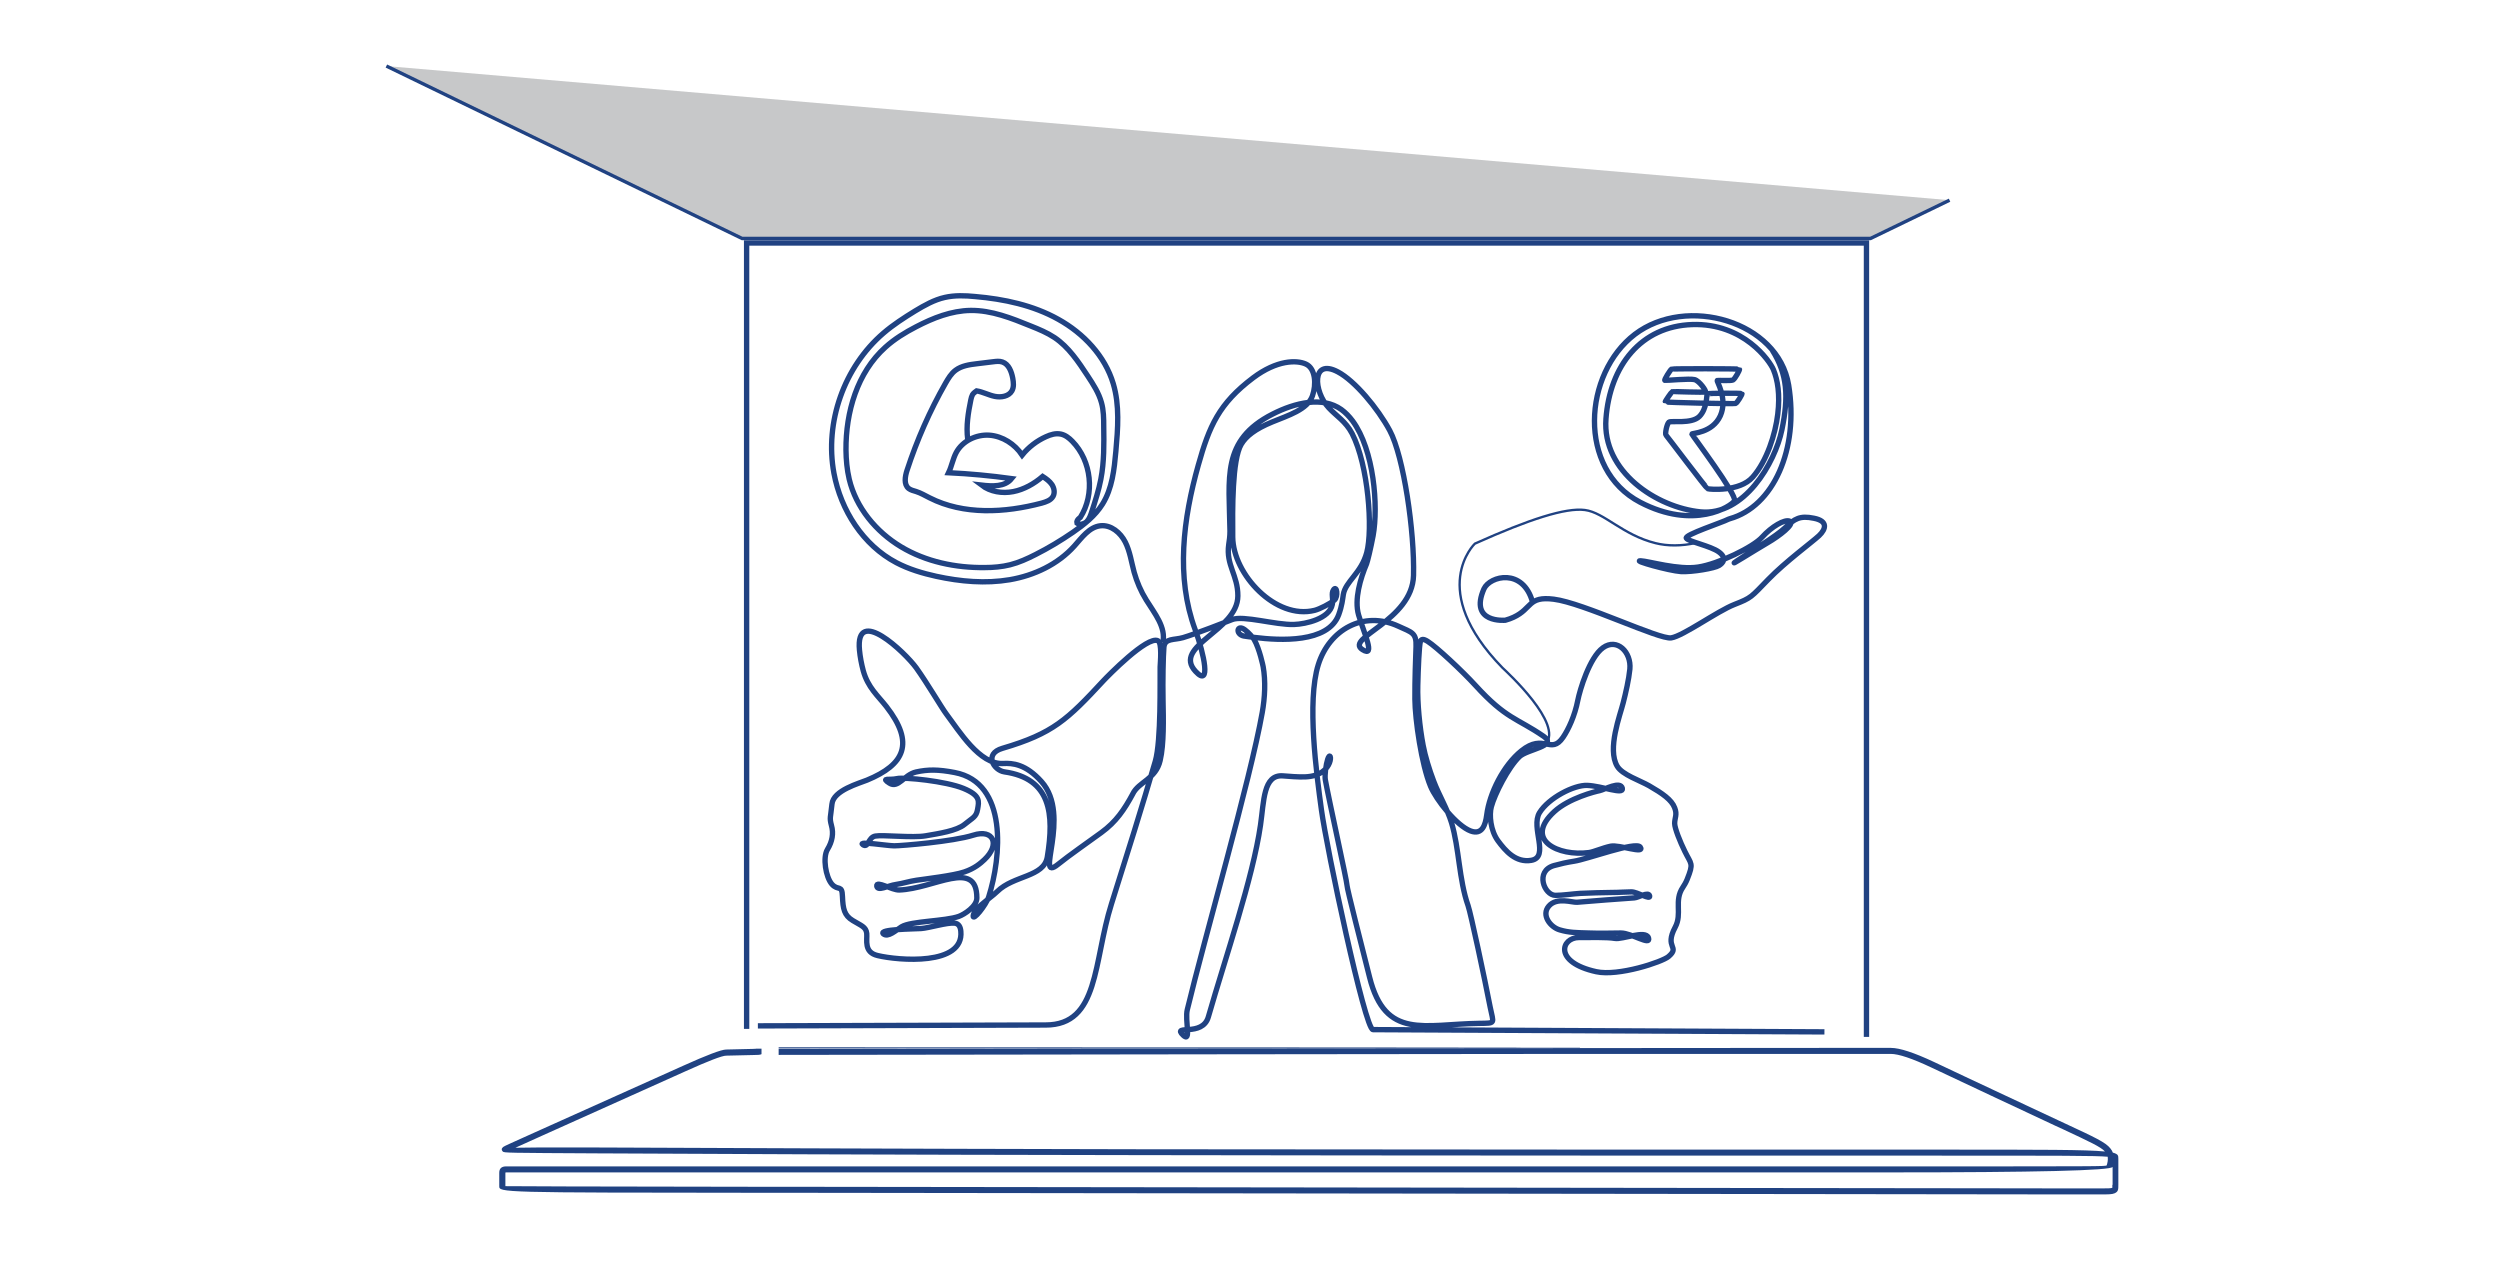 <svg width="233" height="119" viewBox="0 0 233 119" fill="none" xmlns="http://www.w3.org/2000/svg">
<path d="M36 6.156L181.699 18.657L174.329 22.226H69.165L36 6.156Z" fill="#C7C8C9"/>
<path d="M36.011 6.156L69.165 22.226H174.328L181.698 18.657" stroke="#204282" stroke-width="0.32" stroke-miterlimit="10"/>
<path d="M69.585 95.892V22.646H173.955V96.639" stroke="#204282" stroke-width="0.5" stroke-miterlimit="10"/>
<path d="M170.037 96.171L127.962 95.961C127.216 95.961 123.636 79.029 123.158 75.484C122.703 72.125 121.782 65.408 122.866 61.944C123.881 58.703 127.064 56.86 130.329 58.364C131.601 58.947 132.02 58.971 131.974 60.254C131.939 61.291 131.857 63.367 131.869 65.151C131.88 67.064 132.487 71.262 133.326 73.279C133.851 74.55 135.764 76.976 137.081 77.454C138.143 77.839 138.446 76.871 138.562 75.962C138.819 73.933 140.113 71.332 141.793 69.979C143.892 68.288 144.533 70.387 145.676 68.72C146.177 67.985 146.772 66.714 147.052 65.268C147.239 64.323 148.137 61.28 149.396 60.37C150.702 59.426 152.055 60.767 151.903 62.364C151.81 63.321 151.507 64.627 151.285 65.49C151.005 66.632 149.769 69.804 150.725 71.414C151.192 72.207 152.871 72.755 153.699 73.233C154.935 73.944 155.798 74.539 156.078 75.285C156.335 75.938 156.078 76.207 156.078 76.743C156.078 77.198 156.591 78.469 157.023 79.343C157.629 80.591 157.862 80.405 157.244 81.956C157.116 82.27 156.976 82.492 156.848 82.69C155.985 83.961 156.813 85.139 156.125 86.422C155.087 88.369 156.626 88.195 155.507 89.151C154.924 89.652 150.83 91.017 148.766 90.562C144.743 89.675 145.513 87.378 147.157 87.378C148.148 87.378 149.804 87.332 150.504 87.46C151.204 87.588 153.396 86.632 153.641 87.413C153.886 88.195 152.066 86.958 151.075 86.958C150.084 86.958 149.291 87.005 148.102 86.958C146.9 86.923 146.236 86.923 145.373 86.667C144.498 86.422 143.612 85.279 144.358 84.439C145.105 83.588 146.527 84.125 146.982 84.09C147.437 84.043 151.985 83.693 152.335 83.681C152.685 83.658 153.641 83.063 153.746 83.495C153.851 83.926 152.603 83.122 152.055 83.122C151.507 83.122 150.935 83.18 150.177 83.18C149.419 83.18 148.125 83.227 147.285 83.262C146.656 83.297 145.653 83.448 144.976 83.448C143.915 83.448 143.04 81.186 144.825 80.673C145.361 80.521 146.072 80.358 146.702 80.265C147.88 80.101 152.475 78.376 152.871 78.947C153.349 79.635 150.912 78.702 150.119 78.865C149.338 79.029 148.545 79.402 148.078 79.46C145.245 79.833 141.968 78.282 144.871 75.635C146.236 74.387 148.673 73.769 149.093 73.688C149.513 73.606 151.04 72.731 151.204 73.478C151.343 74.096 149.326 73.256 147.927 73.198C146.691 73.151 144.335 74.364 143.484 75.74C142.632 77.128 144.452 79.88 142.714 80.183C141.268 80.428 140.312 79.308 139.612 78.364C138.912 77.408 138.784 75.95 138.994 75.18C139.297 74.037 140.568 71.507 141.618 70.516C142.352 69.816 145.21 69.548 143.868 68.626C141.361 66.901 140.393 67.04 137.501 63.869C136.3 62.551 133.875 60.288 133.058 59.775C132.638 59.507 132.452 59.566 132.382 59.787C132.265 60.137 132.172 62.364 132.137 63.869C132.09 65.501 132.312 67.775 132.638 69.478C132.825 70.469 133.21 71.728 133.618 72.801C134.119 74.131 134.877 75.344 135.286 76.696C135.997 79.052 135.974 81.991 136.825 84.404C137.058 85.058 138.364 91.168 138.889 93.885C139.192 95.425 139.46 95.355 137.851 95.378C132.743 95.448 129.117 96.929 127.647 91.087C126.936 88.253 125.537 82.819 125.537 82.492C125.537 82.119 123.857 74.562 123.519 72.673C123.449 72.253 123.577 71.262 123.741 70.761C124.114 69.583 124.51 72.3 121.642 72.405C120.965 72.428 120.184 72.358 119.566 72.311C117.735 72.172 117.805 74.667 117.478 76.906C116.755 81.897 114.202 89.256 112.616 94.783C112.068 96.684 109.199 95.436 110.26 96.474C111.065 97.255 110.412 95.098 110.657 94.095C112.231 87.53 116.522 72.731 117.642 66.399C117.887 65.011 117.968 63.495 117.723 62.108M117.723 62.119C117.723 62.119 117.397 60.487 116.884 59.6C116.779 59.426 116.382 58.959 116.032 58.703C115.274 58.131 115.123 59.099 115.904 59.274C116.184 59.332 116.557 59.356 116.977 59.414C119.239 59.694 123.787 59.962 124.767 57.291C125.082 56.429 125.128 55.846 125.198 55.414C125.385 54.201 126.866 53.432 127.379 51.507C127.962 49.327 127.531 43.344 126.015 40.406C125.42 39.263 124.545 38.773 123.834 38.003C122.423 36.487 122.213 33.35 124.685 34.657C126.26 35.484 128.394 38.027 129.525 40.126C130.831 42.551 131.845 49.595 131.741 53.63C131.636 57.863 125.268 59.461 126.983 60.545C128.254 61.35 127.099 58.947 126.621 57.315C126.201 55.857 126.796 53.898 127.367 52.545C127.449 52.335 127.741 51.158 127.974 49.922C128.475 47.169 128.055 41.933 126.061 39.228C125.746 38.808 125.397 38.447 125.012 38.167C123.263 36.919 120.72 37.514 118.598 38.598C113.817 41.035 114.563 44.511 114.633 49.502C114.633 49.991 114.575 50.388 114.516 50.761C114.248 52.674 115.379 53.606 115.368 55.542C115.356 58.796 109.222 60.184 111.426 62.574C112.896 64.16 112.219 60.918 111.391 58.691C109.572 53.781 110.272 48.347 111.683 43.344C112.697 39.729 113.607 37.607 116.802 35.205C119.006 33.549 120.849 33.537 121.712 33.934C122.61 34.342 122.691 35.834 122.318 36.896C121.863 38.178 120.032 38.726 118.586 39.321C116.965 39.986 116.126 40.662 115.683 41.409C114.831 42.843 114.866 47.496 114.89 50.061C114.925 53.536 118.901 57.793 122.528 56.883C122.983 56.767 123.962 56.277 124.37 55.927C124.732 55.612 124.604 54.516 124.289 54.959C124.032 55.309 124.289 55.81 124.172 56.335C123.904 57.665 121.712 58.166 120.604 58.201C118.901 58.259 115.858 57.327 114.831 57.746C114.481 57.886 111.415 59.087 110.26 59.426C109.409 59.67 108.557 59.461 108.476 60.324C108.406 61.187 108.359 63.391 108.394 65.268C108.429 67.006 108.487 69.35 108.126 70.877C107.718 72.638 106.144 72.836 105.572 73.991M105.595 73.956C104.779 75.472 104.021 76.591 102.645 77.594C101.514 78.422 99.601 79.752 98.61 80.556C96.348 82.375 99.916 76.032 97.071 72.848C95.602 71.204 94.365 71.11 93.491 71.157C91.298 71.274 89.409 68.148 88.185 66.527C87.765 65.968 86.424 63.682 85.398 62.248C84.36 60.813 79.707 56.382 80.103 60.592C80.162 61.221 80.29 61.898 80.453 62.504C80.885 64.079 81.829 64.848 82.611 65.851C85.269 69.268 84.313 71.262 80.803 72.708C80.103 73 77.654 73.653 77.538 74.947C77.41 76.23 77.293 76.183 77.491 76.93C77.701 77.676 77.573 78.422 77.118 79.168C76.663 79.915 76.955 81.734 77.526 82.399C78.109 83.063 78.483 82.399 78.517 83.553C78.564 84.708 78.681 85.314 79.474 85.792C80.255 86.27 80.71 86.375 80.78 86.993C80.838 87.611 80.488 88.754 81.794 89.057C83.742 89.524 89.852 90.037 89.549 86.795C89.514 86.399 89.363 86.084 88.978 86.037C88.29 85.956 86.576 86.492 85.853 86.539C85.129 86.585 81.818 86.597 82.331 87.04C82.762 87.401 83.497 86.702 84.022 86.375C84.896 85.839 88.091 85.862 89.363 85.407C89.876 85.221 91.042 84.475 91.042 83.693C91.042 79.985 87.042 82.842 83.8 82.947C83.135 82.97 81.654 82.037 81.713 82.574C81.771 83.11 82.786 82.527 83.497 82.434C84.197 82.329 84.71 82.142 85.421 82.037C86.121 81.932 88.896 81.606 89.864 81.268C90.844 80.941 91.38 80.463 91.753 80.113C93.223 78.725 92.616 77.221 90.704 77.839C88.838 78.434 83.998 78.83 83.345 78.83C82.692 78.83 79.894 78.364 80.418 78.725C80.943 79.087 80.896 78.037 81.584 77.921C82.272 77.792 85.083 78.107 86.272 77.897C87.474 77.688 89.164 77.443 89.911 76.825C90.657 76.207 90.984 76.16 91.112 75.425C91.24 74.679 91.403 74.142 89.794 73.478C88.185 72.813 84.29 72.405 83.59 72.568C82.891 72.731 82.062 72.451 82.891 72.988C83.719 73.524 84.255 72.207 85.374 71.95C86.494 71.705 87.439 71.705 88.966 71.997C93.981 72.941 93.316 79.903 92.15 83.576C91.905 84.358 90.622 85.932 90.704 85.337C90.785 84.731 92.01 83.891 92.628 83.367C92.745 83.273 92.849 83.18 92.943 83.087C94.482 81.571 97.292 81.757 97.607 79.88C98.272 75.833 97.934 72.556 93.607 71.938C92.616 71.798 91.672 70.259 93.421 69.746C98.144 68.358 99.473 67.076 102.855 63.425C103.216 63.041 106.925 59.227 107.916 59.717C108.324 59.915 108.138 61.758 108.126 62.154C108.103 63.414 108.231 69.046 107.671 70.959C106.505 74.994 104.966 79.88 103.59 84.241C101.887 89.629 102.458 95.53 97.456 95.53L70.634 95.611" stroke="#204282" stroke-width="0.5" stroke-miterlimit="10"/>
<path d="M165.186 32.651C166.585 34.89 166.713 36.954 166.072 40.056C165.431 43.158 162.55 48.114 158.48 47.706C154.411 47.298 149.303 43.963 149.676 39.03C150.038 34.085 152.941 30.4 157.722 30.249C162.515 30.097 164.953 33.654 165.279 34.447C165.676 35.403 165.909 36.756 165.687 38.598C165.466 40.464 164.673 42.96 163.355 44.464C162.131 45.864 159.297 45.607 159.157 45.549C159.017 45.502 155.39 40.674 155.274 40.557C155.157 40.441 155.355 39.508 155.542 39.345C155.728 39.181 157.641 39.543 158.376 38.82C159.11 38.097 159.052 36.779 159.11 36.709C159.168 36.639 162.317 36.627 162.352 36.686C162.387 36.744 161.909 37.56 161.746 37.607C161.594 37.654 155.227 37.514 155.204 37.456C155.18 37.397 155.787 36.534 155.857 36.499C155.927 36.476 158.854 36.604 158.947 36.523C159.04 36.441 158.387 35.496 157.932 35.38C157.478 35.263 155.274 35.473 155.169 35.45C155.064 35.426 155.682 34.459 155.787 34.4C155.88 34.354 162.084 34.354 162.119 34.412C162.154 34.47 161.711 35.31 161.512 35.415C161.326 35.508 160.171 35.438 160.055 35.461C159.938 35.496 161.058 37.129 160.335 38.75C159.6 40.371 157.687 40.359 157.687 40.453C157.687 40.546 161.956 46.19 161.652 46.68C161.338 47.205 157.874 49.432 152.86 46.808C146.971 43.729 147.565 34.82 152.37 31.158C157.174 27.497 165.722 29.922 166.702 35.893C167.681 41.864 165.279 47.216 161.209 48.347L161.081 48.394C160.51 48.697 156.999 49.84 157.163 50.155C157.326 50.47 159.437 50.878 160.206 51.449C160.976 52.021 160.591 52.475 160.206 52.709C159.822 52.954 157.757 53.327 156.661 53.269C155.565 53.199 152.125 52.231 152.906 52.266C153.688 52.301 156.405 53.14 158.271 52.849C160.136 52.569 163.402 50.995 164.241 50.05C165.093 49.105 166.34 48.347 166.818 48.581C167.297 48.825 165.851 49.945 164.719 50.598C163.6 51.251 160.673 53.094 161.944 52.231C163.215 51.368 165.547 49.98 166.399 49.164C167.25 48.347 167.751 48.032 169.057 48.301C170.364 48.557 170.2 49.292 169.536 49.922C168.871 50.54 166.422 52.336 164.801 54.003C163.18 55.671 163.238 55.717 161.652 56.336C160.066 56.953 156.871 59.274 155.763 59.449C154.655 59.636 147.554 56.184 144.813 55.846C142.376 55.542 142.819 56.709 141.07 57.525C140.848 57.63 140.592 57.723 140.3 57.805C140.3 57.805 136.883 58.131 138.306 54.878C138.866 53.665 141.956 52.895 142.842 56.137" stroke="#204282" stroke-width="0.5" stroke-miterlimit="10"/>
<path d="M158.061 50.6C156.743 50.903 155.402 50.903 154.294 50.623C151.239 49.865 149.513 47.766 147.717 47.533C145.921 47.3 142.551 48.384 137.455 50.67C137.455 50.67 132.942 54.961 140.02 62.227C140.51 62.693 145.699 67.463 144.067 69.34" stroke="#204282" stroke-width="0.22" stroke-miterlimit="10"/>
<path d="M147.251 97.652C139.076 97.652 127.694 97.675 114.692 97.687C112.266 97.687 109.77 97.687 107.24 97.687H102.634L72.57 97.71V97.606L147.251 97.629V97.652Z" fill="#204282"/>
<path d="M197.383 107.67C197.313 107.576 197.185 107.495 196.917 107.425C196.87 107.296 196.789 107.157 196.684 107.028C196.241 106.468 195.273 106.014 192.462 104.708L191.809 104.404C189.955 103.541 187.809 102.539 185.838 101.606C184.229 100.848 181.85 99.74 180.264 98.982C178.391 98.103 177.05 97.664 176.241 97.664C175.658 97.664 174.795 97.664 173.722 97.664C172.638 97.664 171.343 97.664 169.909 97.664H169.722L107.24 97.711H102.634C92.978 97.734 82.786 97.746 72.57 97.757V98.317C87.147 98.294 101.712 98.282 114.68 98.259C127.683 98.247 139.076 98.224 147.239 98.224C161.361 98.224 165.851 98.224 168.661 98.224C169.104 98.224 169.501 98.224 169.886 98.224H173.699C174.783 98.224 175.646 98.224 176.218 98.224C176.949 98.224 178.212 98.647 180.008 99.495C181.162 100.043 182.923 100.871 185.582 102.119C187.868 103.192 190.13 104.241 191.553 104.918L192.217 105.221C194.829 106.445 195.786 106.888 196.182 107.32C194.468 107.145 190.386 107.145 180.731 107.145C164.09 107.145 130.785 107.145 106.517 107.11C81.62 107.063 64.617 106.982 55.976 106.947H55.871C51.067 106.923 48.968 106.947 48.035 106.97C48.548 106.737 49.364 106.375 50.67 105.78L63.883 99.845C66.036 98.873 67.303 98.387 67.684 98.387L70.18 98.329C70.611 98.329 70.856 98.317 70.973 98.247V97.734H70.46C70.46 97.734 70.46 97.757 70.168 97.757L67.673 97.816C67.222 97.823 65.885 98.329 63.661 99.332L50.449 105.267C49.002 105.92 48.14 106.305 47.627 106.538C47.113 106.772 46.95 106.853 46.892 106.9C46.705 107.063 46.74 107.192 46.857 107.32C46.973 107.448 47.195 107.448 55.883 107.495H55.988C64.617 107.541 81.62 107.623 106.529 107.658C132.126 107.705 164.533 107.705 180.742 107.705C191.996 107.705 195.401 107.705 196.439 107.81C196.485 108.124 196.404 108.428 196.345 108.603C196.322 108.661 196.264 108.684 193.687 108.696C191.109 108.707 186.002 108.707 175.891 108.707H47.172C46.744 108.707 46.53 108.906 46.53 109.302V110.55C46.53 110.842 46.53 110.993 49.516 111.075C52.501 111.156 58.472 111.156 70.425 111.168H72.955C97.281 111.191 142.155 111.25 166.34 111.285C182.771 111.308 189.663 111.32 192.87 111.32C195.039 111.32 195.529 111.32 195.716 111.32C196.474 111.32 196.847 111.32 197.08 111.215C197.43 111.063 197.43 110.853 197.43 110.422V108.008C197.43 107.868 197.43 107.751 197.36 107.646M196.87 110.422C196.87 110.608 196.87 110.702 196.87 110.702C196.742 110.76 196.404 110.76 195.727 110.76H192.882C189.675 110.76 182.783 110.737 166.352 110.725C142.155 110.69 97.293 110.643 72.967 110.608H70.436C54.88 110.585 47.102 110.566 47.102 110.55V109.302C47.102 109.302 47.102 109.267 47.172 109.267H175.903C189.796 109.267 196.792 109.096 196.894 108.754V110.433L196.87 110.422Z" fill="#204282"/>
<path d="M108.372 59.894C108.698 58.471 107.602 57.165 106.832 55.917C106.331 55.112 105.958 54.238 105.701 53.328C105.445 52.384 105.316 51.392 104.873 50.518C104.43 49.643 103.544 48.897 102.564 49.002C101.515 49.118 100.827 50.11 100.127 50.891C98.588 52.605 96.395 53.632 94.121 54.028C91.859 54.413 89.515 54.203 87.264 53.713C85.981 53.433 84.699 53.048 83.544 52.442C80.442 50.809 78.367 47.556 77.725 44.116C76.839 39.358 78.67 34.192 82.343 31.043C83.253 30.262 84.267 29.609 85.293 28.979C86.168 28.454 87.066 27.941 88.057 27.72C88.978 27.51 89.946 27.545 90.891 27.638C93.573 27.871 96.279 28.443 98.634 29.76C100.99 31.067 102.984 33.177 103.754 35.754C104.36 37.783 104.185 39.941 103.999 42.052C103.847 43.754 103.66 45.527 102.751 46.984C102.074 48.069 101.048 48.885 99.999 49.608C98.879 50.378 97.713 51.078 96.512 51.684C95.754 52.069 94.972 52.43 94.133 52.64C93.375 52.827 92.582 52.897 91.789 52.897C89.072 52.932 86.308 52.36 83.976 50.961C81.643 49.562 79.778 47.299 79.148 44.664C78.938 43.766 78.856 42.845 78.845 41.935C78.821 38.413 79.894 34.717 82.518 32.361C83.369 31.591 84.361 30.985 85.375 30.46C86.961 29.632 88.675 28.956 90.46 28.932C92.407 28.909 94.273 29.655 96.08 30.39C96.838 30.693 97.596 31.008 98.284 31.463C99.602 32.349 100.512 33.725 101.386 35.055C101.899 35.836 102.413 36.629 102.657 37.527C102.856 38.238 102.867 38.985 102.867 39.731C102.891 41.375 102.914 43.043 102.599 44.664C102.401 45.702 102.074 46.705 101.748 47.708C101.643 48.034 101.526 48.361 101.293 48.605C101.048 48.839 100.64 48.955 100.372 48.757C100.29 48.465 100.687 48.221 100.687 48.221C102.063 46.051 101.736 42.961 99.94 41.13C99.637 40.816 99.276 40.536 98.856 40.454C98.389 40.361 97.923 40.501 97.491 40.699C96.628 41.084 95.859 41.678 95.264 42.413C94.576 41.387 93.445 40.652 92.209 40.559C90.984 40.477 89.701 41.095 89.118 42.18C88.804 42.775 88.699 43.451 88.407 44.057C90.378 44.151 92.337 44.337 94.284 44.605C93.655 45.387 92.477 45.328 91.474 45.212C92.302 45.842 93.421 46.017 94.436 45.818C95.451 45.62 96.383 45.084 97.177 44.407C97.503 44.617 97.83 44.85 98.04 45.165C98.249 45.492 98.331 45.923 98.144 46.261C97.934 46.635 97.491 46.775 97.083 46.891C93.643 47.801 89.818 48.011 86.646 46.401C86.226 46.191 85.818 45.947 85.375 45.807C85.142 45.737 84.885 45.678 84.687 45.527C84.221 45.154 84.349 44.407 84.535 43.836C85.457 41.014 86.658 38.285 88.127 35.708C88.384 35.265 88.652 34.81 89.06 34.507C89.62 34.087 90.355 33.982 91.043 33.9L92.57 33.714C92.85 33.679 93.153 33.644 93.421 33.737C94.016 33.935 94.273 34.635 94.389 35.253C94.459 35.65 94.506 36.081 94.308 36.431C94.016 36.944 93.305 37.06 92.722 36.944C92.139 36.827 91.602 36.524 91.019 36.431C91.019 36.431 90.728 36.629 90.646 36.769C90.564 36.921 90.518 37.084 90.483 37.259C90.238 38.471 90.028 39.708 90.191 40.944" stroke="#204282" stroke-width="0.5" stroke-miterlimit="10"/>
</svg>
